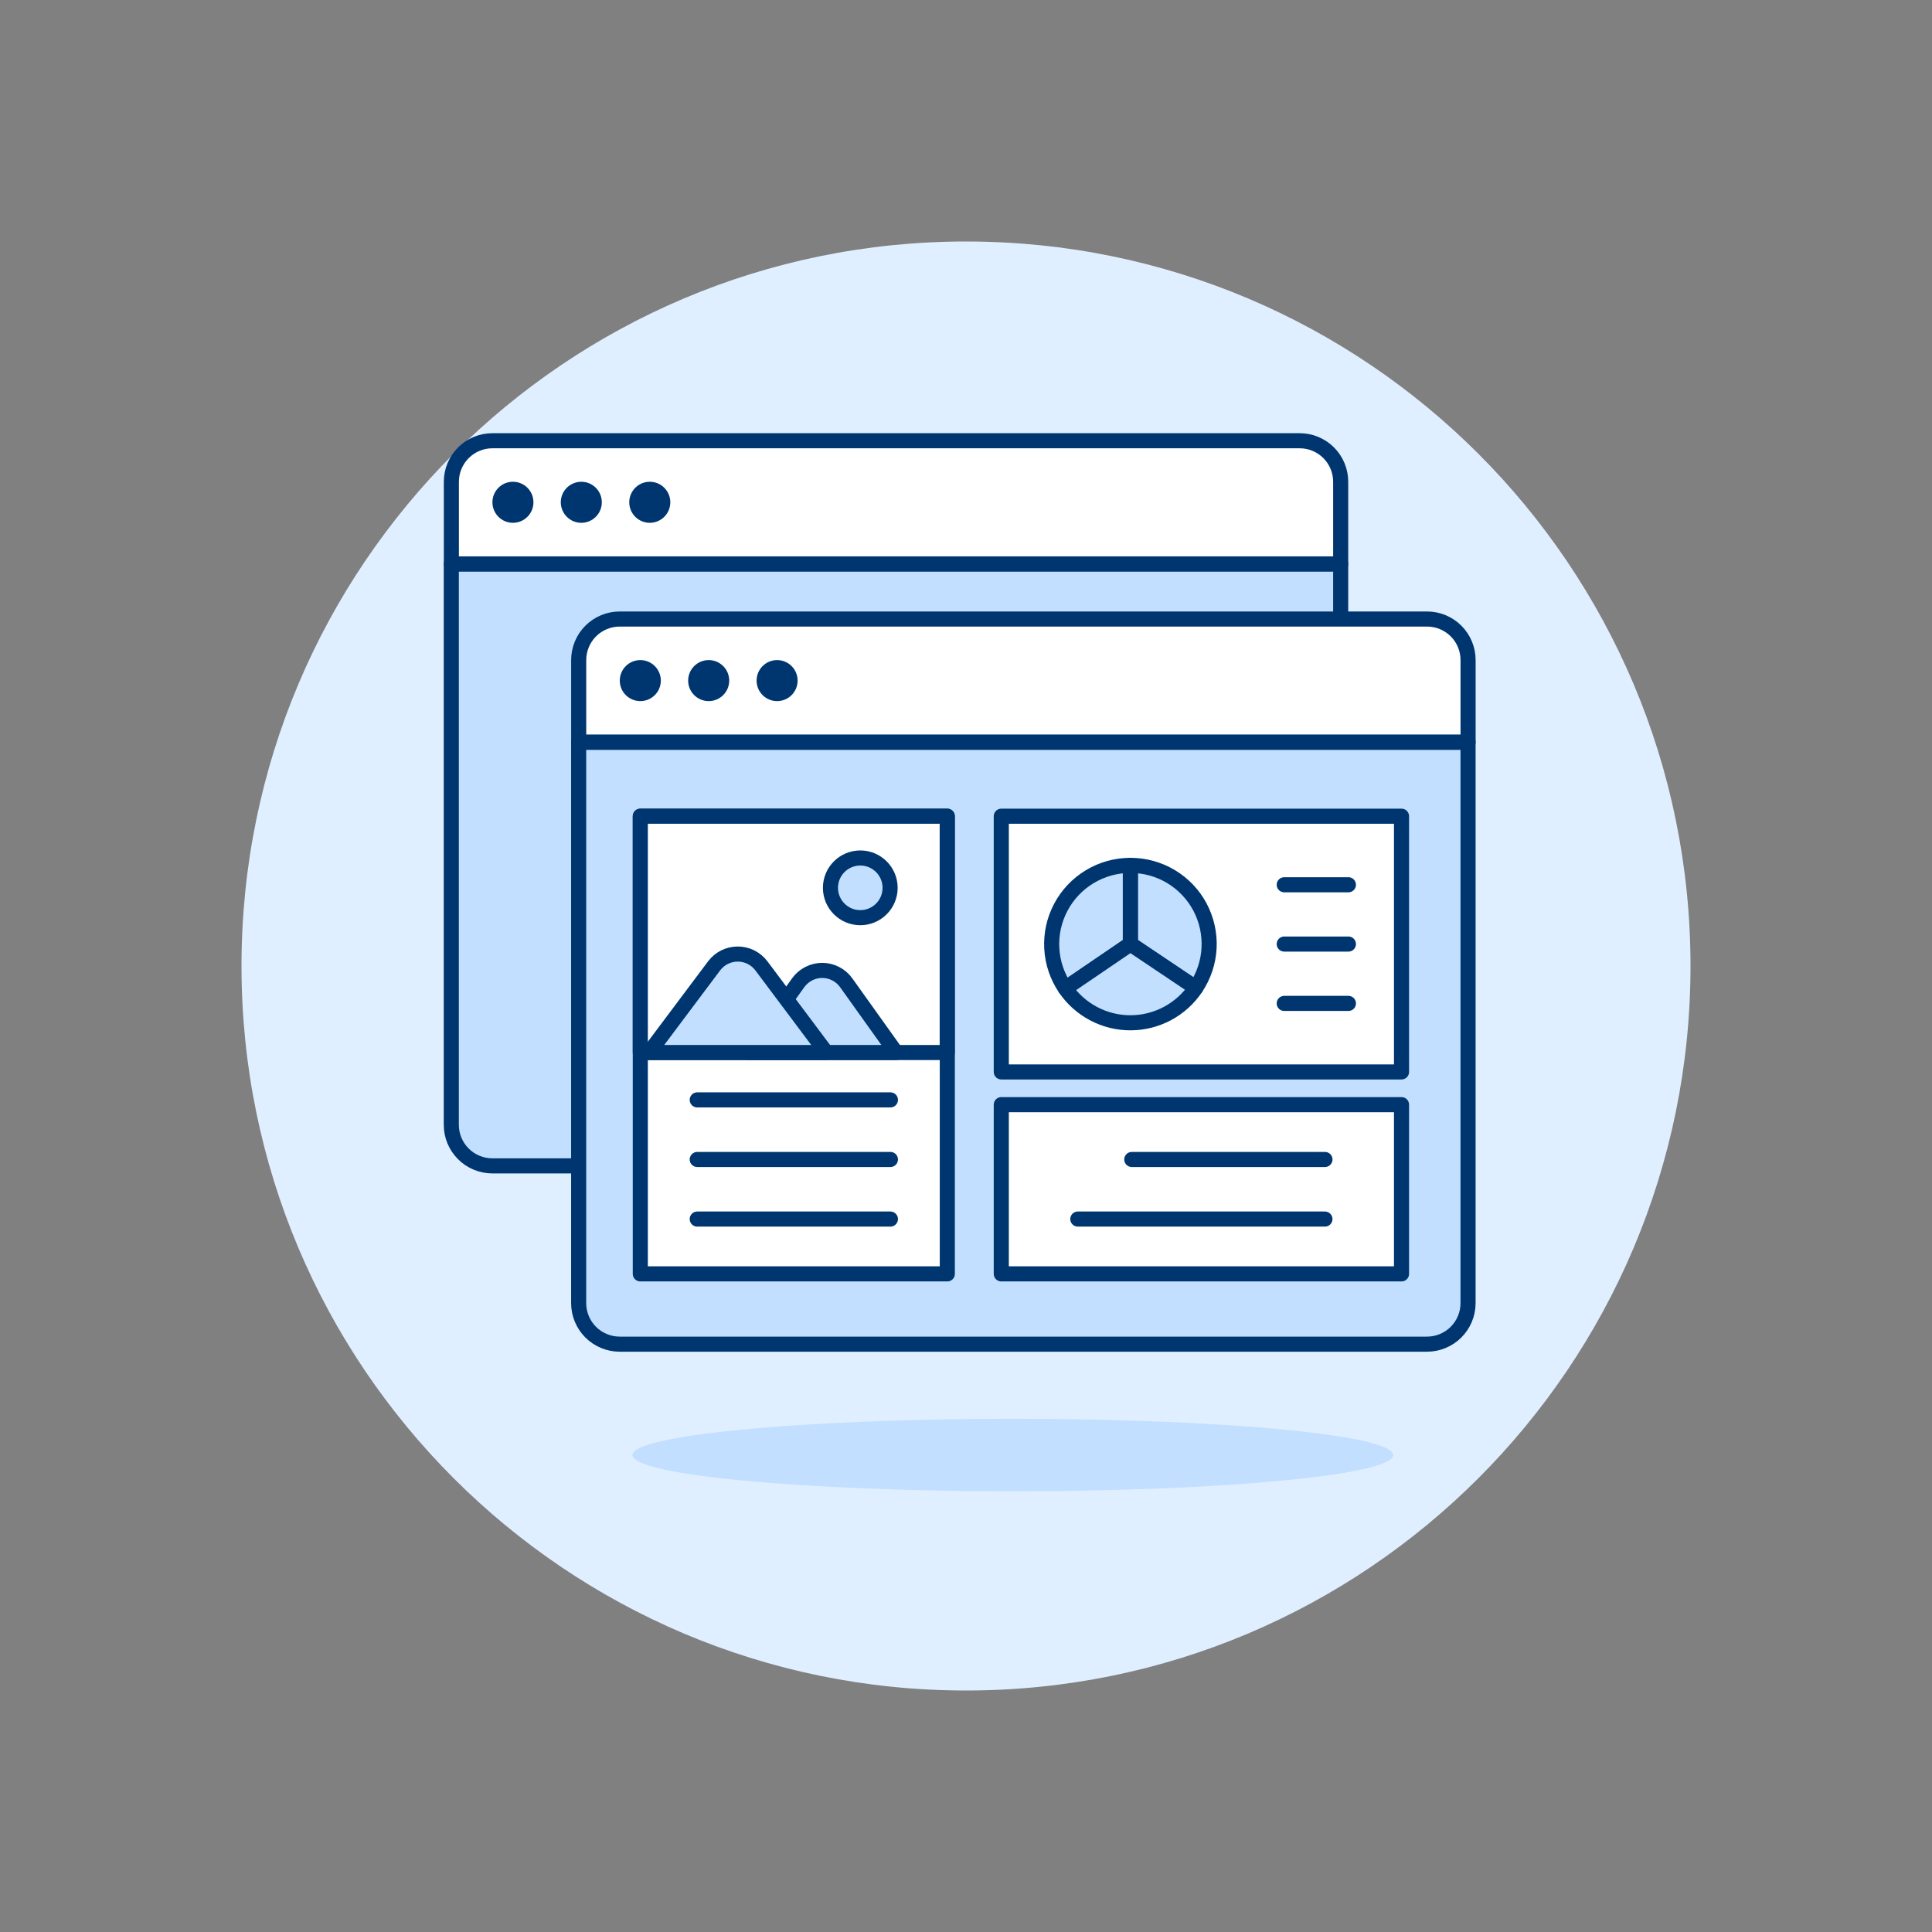 <svg viewBox="0 0 64 64" fill="none" xmlns="http://www.w3.org/2000/svg">
    <rect x="0" y="0" width="64" height="64" fill="#808080" stroke="none"/>
    <path d="M32 56C45.255 56 56 45.255 56 32C56 18.745 45.255 8 32 8C18.745 8 8 18.745 8 32C8 45.255 18.745 56 32 56Z" fill="#E0EFFF"/>
    <path d="M33.55 49.4C40.509 49.4 46.15 48.863 46.15 48.2C46.15 47.537 40.509 47 33.55 47C26.591 47 20.95 47.537 20.95 48.2C20.95 48.863 26.591 49.4 33.55 49.4Z" fill="#C2DFFF"/>
    <path d="M43.052 38.621H16.309C16.131 38.621 15.954 38.586 15.789 38.517C15.624 38.449 15.474 38.349 15.348 38.222C15.222 38.096 15.122 37.946 15.053 37.781C14.985 37.616 14.95 37.44 14.95 37.261V18.682H44.412V37.261C44.412 37.44 44.377 37.616 44.308 37.781C44.24 37.946 44.14 38.096 44.014 38.222C43.887 38.349 43.737 38.449 43.572 38.517C43.408 38.586 43.231 38.621 43.052 38.621Z" fill="#C2DFFF"/>
    <path d="M44.412 15.96C44.412 15.599 44.269 15.253 44.014 14.998C43.759 14.743 43.413 14.6 43.053 14.6H16.31C15.949 14.601 15.604 14.744 15.35 14.999C15.095 15.254 14.952 15.6 14.952 15.96V18.68H44.412V15.96Z" fill="white"/>
    <path d="M16.991 17.319C17.367 17.319 17.671 17.014 17.671 16.639C17.671 16.263 17.367 15.959 16.991 15.959C16.616 15.959 16.312 16.263 16.312 16.639C16.312 17.014 16.616 17.319 16.991 17.319Z" fill="#003670"/>
    <path d="M19.257 17.319C19.632 17.319 19.936 17.014 19.936 16.639C19.936 16.263 19.632 15.959 19.257 15.959C18.881 15.959 18.577 16.263 18.577 16.639C18.577 17.014 18.881 17.319 19.257 17.319Z" fill="#003670"/>
    <path d="M21.525 17.319C21.9 17.319 22.205 17.014 22.205 16.639C22.205 16.263 21.9 15.959 21.525 15.959C21.149 15.959 20.845 16.263 20.845 16.639C20.845 17.014 21.149 17.319 21.525 17.319Z" fill="#003670"/>
    <path d="M43.052 38.621H16.309C16.131 38.621 15.954 38.586 15.789 38.517C15.624 38.449 15.474 38.349 15.348 38.222C15.222 38.096 15.122 37.946 15.053 37.781C14.985 37.616 14.95 37.44 14.95 37.261V18.682H44.412V37.261C44.412 37.44 44.377 37.616 44.308 37.781C44.24 37.946 44.14 38.096 44.014 38.222C43.887 38.349 43.737 38.449 43.572 38.517C43.408 38.586 43.231 38.621 43.052 38.621V38.621Z" stroke="#003670" stroke-width="0.5" stroke-linecap="round" stroke-linejoin="round"/>
    <path d="M44.412 15.96C44.412 15.599 44.269 15.253 44.014 14.998C43.759 14.743 43.413 14.6 43.053 14.6H16.31C15.949 14.601 15.604 14.744 15.35 14.999C15.095 15.254 14.952 15.6 14.952 15.96V18.68H44.412V15.96Z" stroke="#003670" stroke-width="0.5" stroke-linecap="round" stroke-linejoin="round"/>
    <path d="M47.272 44.527H20.529C20.168 44.527 19.822 44.384 19.567 44.129C19.312 43.874 19.169 43.528 19.169 43.168V24.588H48.631V43.168C48.631 43.528 48.488 43.874 48.233 44.129C47.978 44.384 47.632 44.527 47.272 44.527Z" fill="#C2DFFF"/>
    <path d="M47.272 20.506H20.529C20.169 20.506 19.823 20.649 19.568 20.904C19.313 21.159 19.17 21.505 19.17 21.866V24.585H48.632V21.866C48.632 21.505 48.489 21.159 48.234 20.904C47.979 20.649 47.633 20.506 47.272 20.506Z" fill="white"/>
    <path d="M21.211 23.225C21.586 23.225 21.891 22.921 21.891 22.546C21.891 22.17 21.586 21.866 21.211 21.866C20.835 21.866 20.531 22.17 20.531 22.546C20.531 22.921 20.835 23.225 21.211 23.225Z" fill="#003670"/>
    <path d="M23.476 23.225C23.852 23.225 24.156 22.921 24.156 22.546C24.156 22.17 23.852 21.866 23.476 21.866C23.101 21.866 22.796 22.17 22.796 22.546C22.796 22.921 23.101 23.225 23.476 23.225Z" fill="#003670"/>
    <path d="M25.742 23.225C26.118 23.225 26.422 22.921 26.422 22.546C26.422 22.17 26.118 21.866 25.742 21.866C25.367 21.866 25.063 22.17 25.063 22.546C25.063 22.921 25.367 23.225 25.742 23.225Z" fill="#003670"/>
    <path d="M47.272 44.527H20.529C20.168 44.527 19.822 44.384 19.567 44.129C19.312 43.874 19.169 43.528 19.169 43.168V24.588H48.631V43.168C48.631 43.528 48.488 43.874 48.233 44.129C47.978 44.384 47.632 44.527 47.272 44.527V44.527Z" stroke="#003670" stroke-width="0.5" stroke-linecap="round" stroke-linejoin="round"/>
    <path d="M47.272 20.506H20.529C20.169 20.506 19.823 20.649 19.568 20.904C19.313 21.159 19.17 21.505 19.17 21.866V24.585H48.632V21.866C48.632 21.505 48.489 21.159 48.234 20.904C47.979 20.649 47.633 20.506 47.272 20.506Z" stroke="#003670" stroke-width="0.5" stroke-linecap="round" stroke-linejoin="round"/>
    <path d="M46.427 36.593H33.169V42.199H46.427V36.593Z" fill="white" stroke="#003670" stroke-width="0.5" stroke-linecap="round" stroke-linejoin="round"/>
    <path d="M35.704 40.383H43.89" stroke="#003670" stroke-width="0.5" stroke-linecap="round" stroke-linejoin="round"/>
    <path d="M37.492 38.409H43.891" stroke="#003670" stroke-width="0.5" stroke-linecap="round" stroke-linejoin="round"/>
    <path d="M46.427 27.038H33.169V35.509H46.427V27.038Z" fill="white" stroke="#003670" stroke-width="0.5" stroke-linecap="round" stroke-linejoin="round"/>
    <path d="M31.381 27.038H21.211V42.199H31.381V27.038Z" fill="white" stroke="#003670" stroke-width="0.5" stroke-linecap="round" stroke-linejoin="round"/>
    <path d="M31.378 27.038H21.211V34.866H31.378V27.038Z" fill="white" stroke="#003670" stroke-width="0.5" stroke-linecap="round" stroke-linejoin="round"/>
    <path d="M24.79 34.866L26.44 32.556C26.531 32.429 26.65 32.326 26.788 32.255C26.927 32.183 27.08 32.146 27.236 32.146C27.392 32.146 27.545 32.183 27.684 32.255C27.822 32.326 27.942 32.429 28.032 32.556L29.682 34.866H24.79Z" fill="#C2DFFF" stroke="#003670" stroke-width="0.5" stroke-linecap="round" stroke-linejoin="round"/>
    <path d="M21.504 34.866L23.656 31.995C23.747 31.874 23.865 31.775 24.001 31.707C24.137 31.64 24.287 31.604 24.439 31.604C24.591 31.604 24.741 31.64 24.877 31.707C25.012 31.775 25.131 31.874 25.222 31.995L27.372 34.866H21.504Z" fill="#C2DFFF" stroke="#003670" stroke-width="0.5" stroke-linecap="round" stroke-linejoin="round"/>
    <path d="M28.498 30.399C29.044 30.399 29.486 29.956 29.486 29.41C29.486 28.865 29.044 28.422 28.498 28.422C27.952 28.422 27.51 28.865 27.51 29.41C27.51 29.956 27.952 30.399 28.498 30.399Z" fill="#C2DFFF" stroke="#003670" stroke-width="0.5" stroke-linecap="round" stroke-linejoin="round"/>
    <path d="M23.097 36.435H29.496" stroke="#003670" stroke-width="0.5" stroke-linecap="round" stroke-linejoin="round"/>
    <path d="M23.097 38.409H29.496" stroke="#003670" stroke-width="0.5" stroke-linecap="round" stroke-linejoin="round"/>
    <path d="M23.097 40.383H29.496" stroke="#003670" stroke-width="0.5" stroke-linecap="round" stroke-linejoin="round"/>
    <path d="M39.611 32.725C39.875 32.333 40.028 31.876 40.052 31.404C40.076 30.932 39.971 30.462 39.749 30.044C39.526 29.627 39.194 29.279 38.788 29.036C38.382 28.793 37.918 28.666 37.445 28.667V31.27L39.611 32.725Z" fill="#C2DFFF" stroke="#003670" stroke-width="0.5" stroke-linecap="round" stroke-linejoin="round"/>
    <path d="M37.444 28.667C36.97 28.667 36.505 28.796 36.099 29.041C35.693 29.286 35.361 29.636 35.14 30.056C34.918 30.475 34.815 30.946 34.842 31.42C34.868 31.893 35.023 32.35 35.29 32.742L37.444 31.273V28.667Z" fill="#C2DFFF" stroke="#003670" stroke-width="0.5" stroke-linecap="round" stroke-linejoin="round"/>
    <path d="M37.445 31.273L35.29 32.741C35.53 33.094 35.853 33.382 36.231 33.581C36.608 33.78 37.029 33.883 37.455 33.881C37.882 33.88 38.301 33.773 38.677 33.572C39.053 33.37 39.374 33.08 39.611 32.725L37.445 31.273Z" fill="#C2DFFF" stroke="#003670" stroke-width="0.5" stroke-linecap="round" stroke-linejoin="round"/>
    <path d="M42.542 31.273H44.668" stroke="#003670" stroke-width="0.5" stroke-linecap="round" stroke-linejoin="round"/>
    <path d="M42.542 29.309H44.668" stroke="#003670" stroke-width="0.5" stroke-linecap="round" stroke-linejoin="round"/>
    <path d="M42.542 33.239H44.668" stroke="#003670" stroke-width="0.5" stroke-linecap="round" stroke-linejoin="round"/>
</svg>
